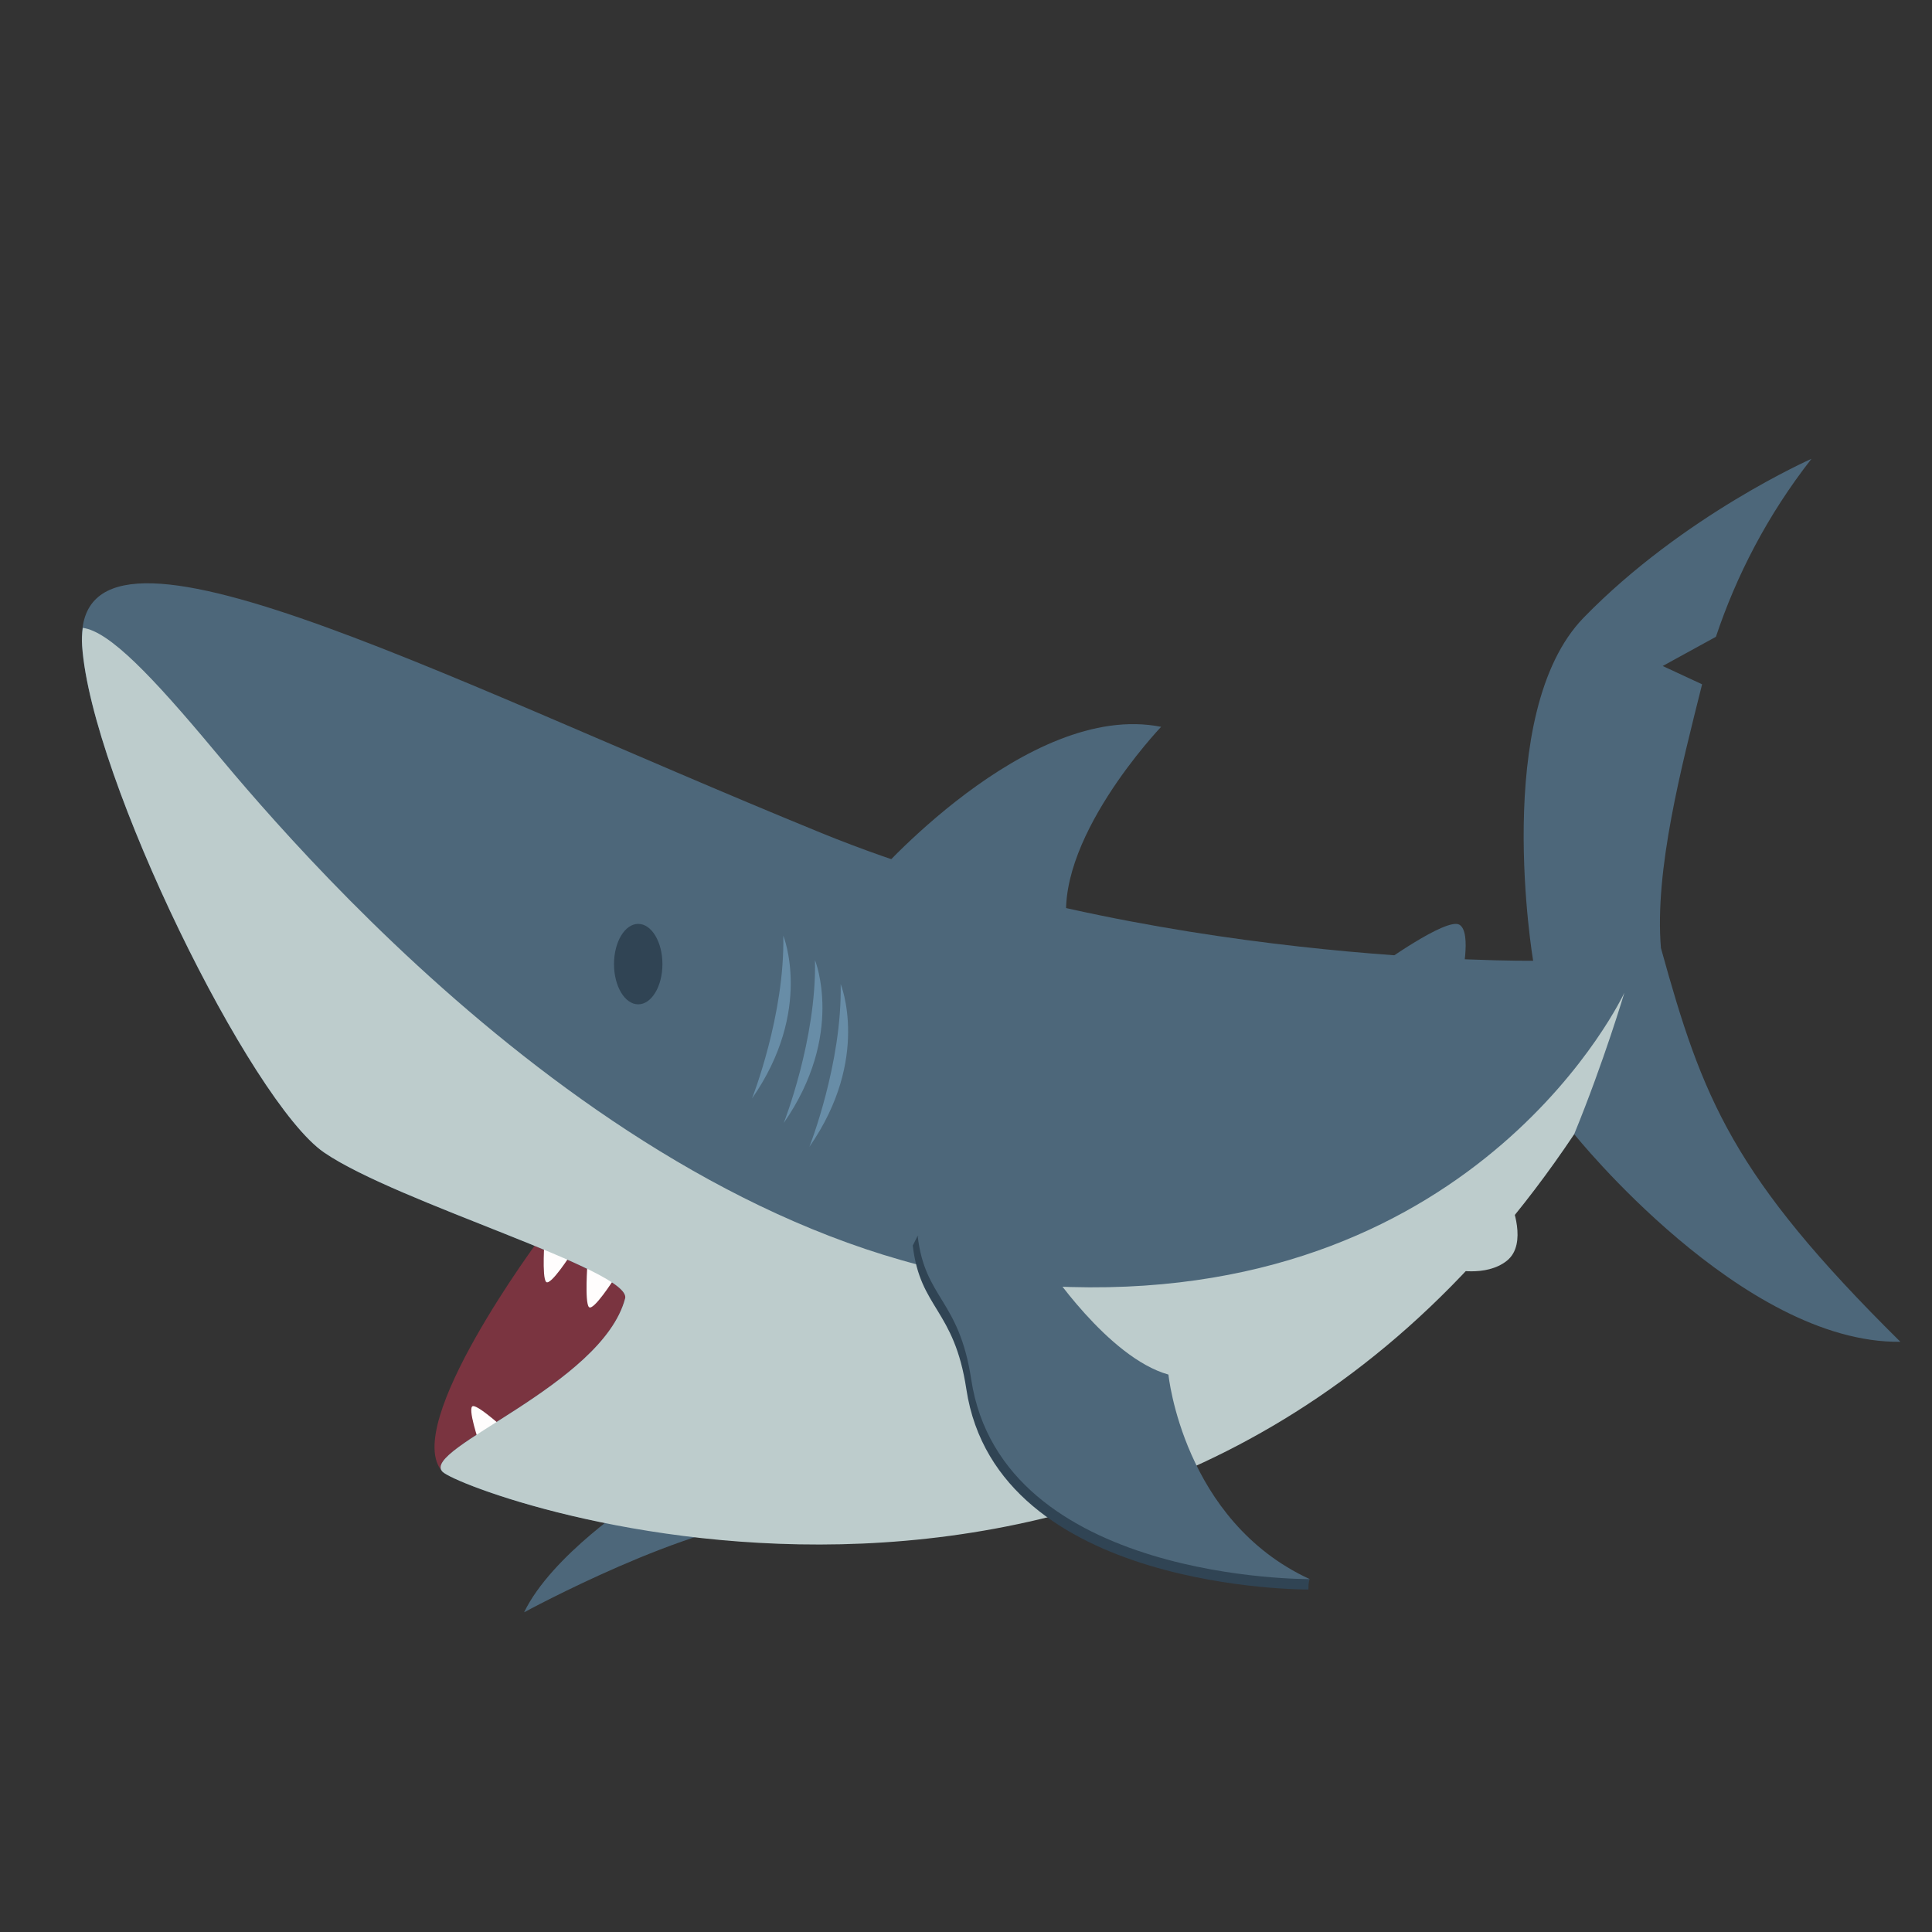 <svg xmlns="http://www.w3.org/2000/svg" xmlns:xlink="http://www.w3.org/1999/xlink" id="Layer_1" width="100" height="100" x="0" y="0" enable-background="new 0 0 100 100" version="1.1" viewBox="0 0 100 100" xml:space="preserve"><rect x="0" y="0" width="100" height="100" fill="#333333" stroke="none"/><path fill="#4D677A" d="M71.392,49.982c0,0,3.47-2.506,4.143-2.121c0.675,0.385,0.098,2.891,0.098,2.891L71.392,49.982z"/><path fill="#BDCCCC" d="M75.147,65.694c0,0,1.754,0.438,2.851-0.44c1.094-0.875,0.218-2.961,0.218-2.961L75.147,65.694z"/><path fill="#4D677A" d="M32.938,77.643c0,0-4.385,2.849-5.811,5.81c0,0,8.661-4.715,13.267-4.824	C40.394,78.63,35.459,77.643,32.938,77.643z"/><path fill="#4D677A" d="M45.103,45.563c0,0,8.065-9.326,14.996-7.942c0,0-5.743,6.015-4.821,10.572	c0.032,0.153,0.069,0.305,0.117,0.456C56.823,53.248,45.103,45.563,45.103,45.563z"/><path fill="#7A3440" d="M27.969,64.071c0,0-7.271,9.745-5.06,12.108c3.46-0.14,9.711-2.581,9.711-2.581l4.802-4.267L27.969,64.071z"/><path fill="#4D677A" d="M85.969,49.066c-0.337-4.053,1.069-9.387,2.131-13.647l-2.039-0.947l2.754-1.511	c1.059-3.162,2.652-6.274,4.946-9.212c0,0-6.628,2.92-11.787,8.217c-4.789,4.914-2.619,17.762-2.619,17.762	s-20.075,0.237-36.844-6.614c-20.358-8.313-38.844-18.139-38.26-9.681c0.472,6.85,8.738,23.617,12.518,26.216	c3.778,2.596,15.968,6.112,15.587,7.559C31.175,71.693,21.729,75,22.909,76.18c1.182,1.181,36.843,14.408,58.571-17.477	c0,0,8.688,10.85,16.883,10.748C89.657,60.847,88.121,56.853,85.969,49.066z"/><path fill="#FFFDFD" d="M30.409,65.366c0,0-0.152,2.058,0.075,2.288c0.228,0.23,1.296-1.447,1.296-1.447L30.409,65.366z"/><path fill="#FFFDFD" d="M28.192,64.064c0,0-0.154,2.058,0.076,2.288c0.228,0.228,1.296-1.45,1.296-1.45L28.192,64.064z"/><path fill="#FFFDFD" d="M26.319,74.143c0,0-1.514-1.4-1.837-1.363c-0.321,0.035,0.326,1.916,0.326,1.916L26.319,74.143z"/><path fill="#BDCCCC" d="M84.078,51.381c0,0-7.335,15.834-28.683,15.235c-21.149-0.591-39.571-22.083-44.294-27.753	c-3.238-3.882-5.448-6.189-6.815-6.364c-0.039,0.284-0.058,0.591-0.034,0.934c0.472,6.85,8.738,23.617,12.518,26.216	c3.778,2.596,15.968,6.112,15.587,7.559C31.175,71.693,21.729,75,22.909,76.18c1.173,1.174,37.211,14.56,58.571-17.477	C83.035,54.906,84.078,51.381,84.078,51.381z"/><g><path fill="#688DA7" d="M40.543,48.429c0,0,1.569,3.848-1.619,8.43C38.924,56.859,40.63,52.534,40.543,48.429z"/><path fill="#688DA7" d="M42.184,49.698c0,0,1.567,3.847-1.619,8.43C40.565,58.128,42.27,53.803,42.184,49.698z"/><path fill="#688DA7" d="M43.512,50.931c0,0,1.57,3.845-1.619,8.43C41.894,59.361,43.599,55.034,43.512,50.931z"/></g><path fill="#304454" d="M50.018,71.903c-0.63-4.159-2.394-4.159-2.773-7.437c0,0,0.122-0.227,0.253-0.504	c0,0,9.576,6.806,12.728,7.687c0,0,0.397,7.973,7.562,10.083c-0.063,0.179-0.063,0.343-0.063,0.541	C67.725,82.274,51.608,82.395,50.018,71.903z"/><path fill="#4D677A" d="M50.27,71.397c-0.63-4.158-2.395-4.158-2.772-7.434c0,0,3.906,1.762,6.68,1.513c0,0,3.149,4.789,6.3,5.672	c0,0,0.756,7.559,7.309,10.585C67.788,81.733,51.86,81.889,50.27,71.397z"/><ellipse cx="33.034" cy="49.902" fill="#304454" rx="1.253" ry="2.082"/></svg>